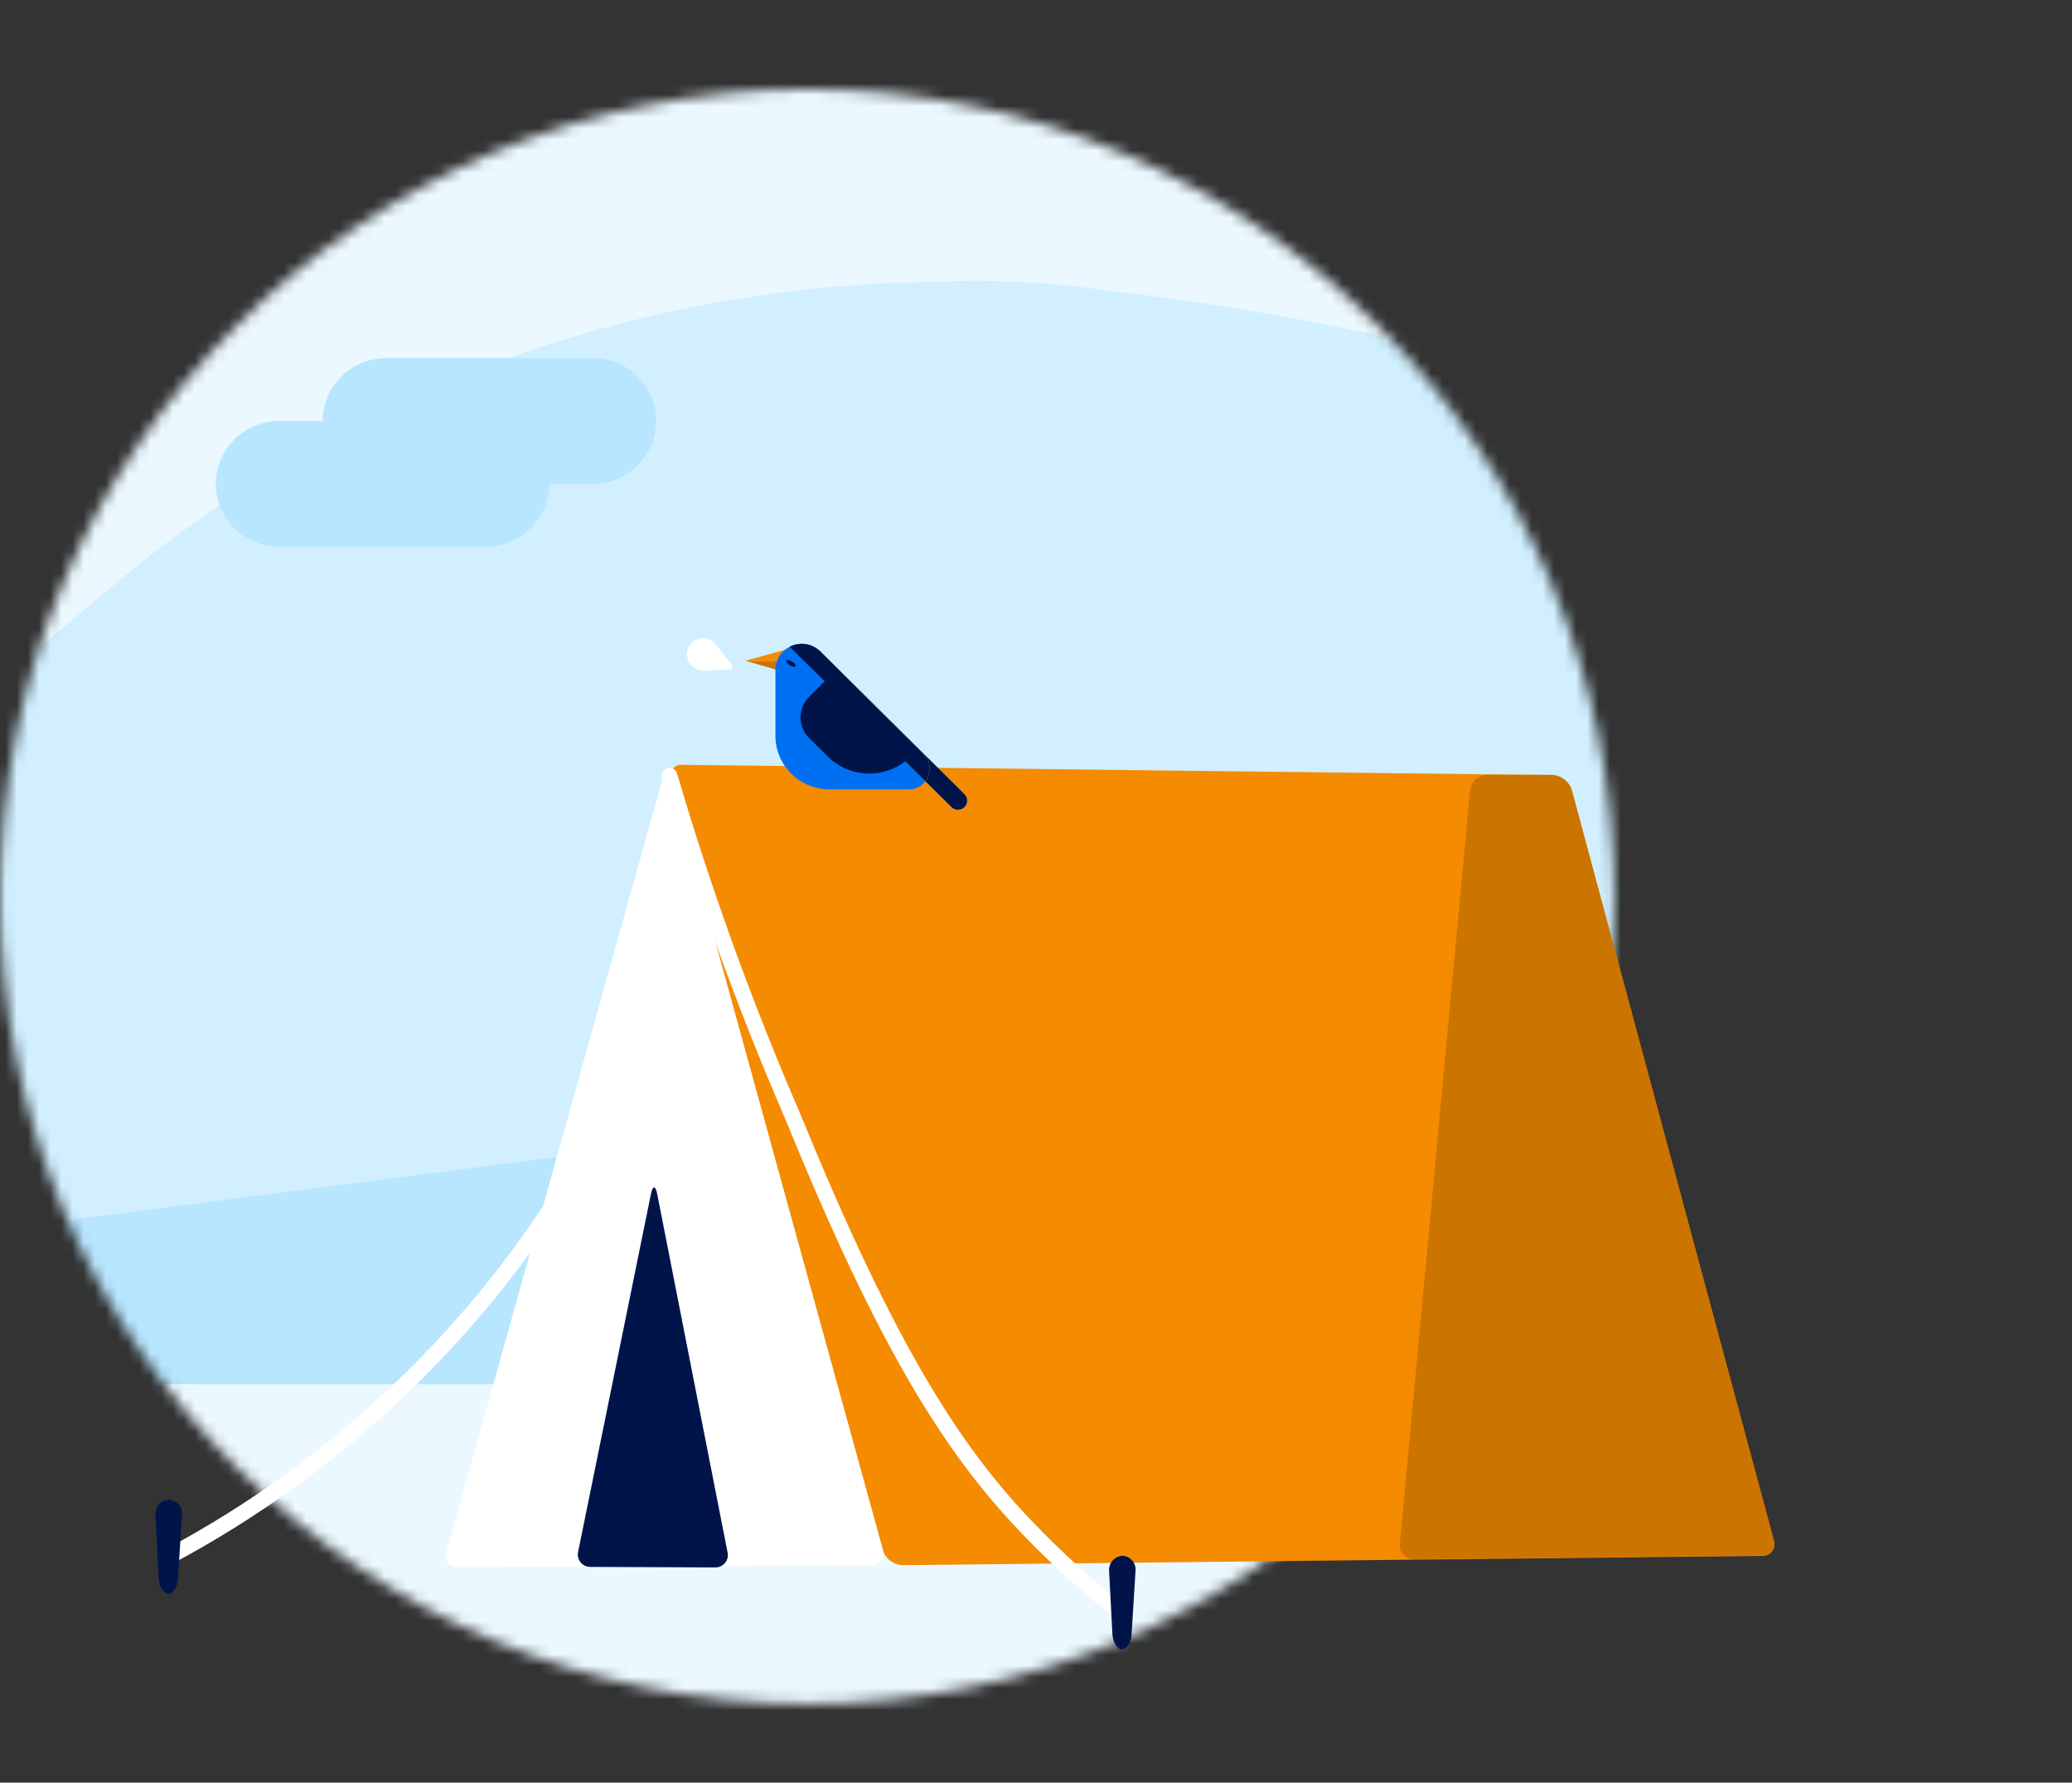 <svg width="186" height="160" viewBox="0 0 186 160" fill="none" xmlns="http://www.w3.org/2000/svg">
<rect x="0" y="0" width="186" height="160" fill="#333333" stroke="none"/>
<mask id="mask0_4518_152269" style="mask-type:alpha" maskUnits="userSpaceOnUse" x="0" y="8" width="145" height="145">
<circle cx="72.463" cy="80.463" r="72.463" fill="#EBF8FF"/>
</mask>
<g mask="url(#mask0_4518_152269)">
<path d="M236.799 4.9H11.201C9.731 4.899 8.274 5.187 6.916 5.749C5.557 6.311 4.322 7.135 3.281 8.174C2.241 9.213 1.416 10.447 0.853 11.806C0.29 13.164 -6.26867e-07 14.62 0 16.091V148.699C0 151.669 1.18 154.518 3.281 156.619C5.381 158.72 8.231 159.9 11.201 159.9H236.799C239.769 159.9 242.619 158.72 244.719 156.619C246.82 154.518 248 151.669 248 148.699V16.091C248 14.62 247.71 13.164 247.147 11.806C246.584 10.447 245.759 9.213 244.719 8.174C243.678 7.135 242.443 6.311 241.084 5.749C239.725 5.187 238.269 4.899 236.799 4.9Z" fill="#EBF8FF"/>
<path d="M4.47154e-05 61.087L10.198 52.525C30.198 35.732 55.271 26.163 81.374 25.36L85.319 25.239C89.4 25.113 93.485 25.31 97.535 25.828L103.162 26.548C139.282 31.168 173.812 44.207 203.969 64.616L248 94.412V123.862H0L4.47154e-05 61.087Z" fill="#D1EFFF"/>
<path d="M0 110.3L46.605 104.286C71.43 101.083 96.61 101.91 121.172 106.734L152.084 112.806C164.434 115.232 177.188 114.614 189.245 111.005L211.529 104.335C221.929 101.222 233.158 102.614 242.483 108.173L248 111.462V124.25H0V110.3Z" fill="#B8E6FF"/>
<ellipse cx="2.067" cy="2.067" rx="2.067" ry="2.067" transform="matrix(-1 0 0 1 14.208 10.325)" fill="#EBF8FF"/>
<ellipse cx="1.55" cy="1.55" rx="1.55" ry="1.55" transform="matrix(-1 0 0 1 110.825 11.875)" fill="#EBF8FF"/>
<ellipse cx="1.033" cy="1.033" rx="1.033" ry="1.033" transform="matrix(-1 0 0 1 50.892 17.3)" fill="#EBF8FF"/>
<ellipse cx="1.033" cy="1.033" rx="1.033" ry="1.033" transform="matrix(-1 0 0 1 5.942 31.25)" fill="#EBF8FF"/>
<path d="M25.091 37.782H43.585C44.336 37.782 45.079 37.928 45.773 38.212C46.466 38.496 47.096 38.912 47.627 39.436C48.158 39.96 48.579 40.583 48.866 41.268C49.153 41.953 49.301 42.687 49.301 43.429C49.301 44.17 49.153 44.904 48.866 45.589C48.579 46.275 48.158 46.897 47.627 47.421C47.096 47.946 46.466 48.361 45.773 48.645C45.079 48.929 44.336 49.075 43.585 49.075H25.091C23.575 49.075 22.121 48.48 21.049 47.421C19.977 46.362 19.375 44.926 19.375 43.429C19.375 41.931 19.977 40.495 21.049 39.436C22.121 38.377 23.575 37.782 25.091 37.782Z" fill="#B8E6FF"/>
<path d="M34.69 32.136H53.184C53.935 32.136 54.678 32.282 55.371 32.566C56.065 32.849 56.695 33.265 57.226 33.789C57.757 34.314 58.178 34.936 58.465 35.621C58.752 36.306 58.9 37.041 58.9 37.782C58.9 38.524 58.752 39.258 58.465 39.943C58.178 40.628 57.757 41.251 57.226 41.775C56.695 42.299 56.065 42.715 55.371 42.999C54.678 43.282 53.935 43.429 53.184 43.429H34.69C33.174 43.429 31.72 42.834 30.648 41.775C29.576 40.716 28.974 39.28 28.974 37.782C28.974 36.285 29.576 34.849 30.648 33.789C31.72 32.731 33.174 32.136 34.69 32.136Z" fill="#B8E6FF"/>
</g>
<g clip-path="url(#clip0_4518_152269)">
<path d="M60.204 70.001C60.148 69.841 60.133 69.669 60.16 69.502C60.187 69.334 60.256 69.176 60.359 69.042C60.463 68.907 60.599 68.801 60.754 68.732C60.909 68.663 61.079 68.633 61.248 68.647L139.315 69.568C139.719 69.593 140.107 69.739 140.427 69.989C140.746 70.239 140.982 70.58 141.103 70.967L159.228 138.263C159.285 138.426 159.301 138.599 159.275 138.769C159.249 138.939 159.181 139.099 159.078 139.237C158.974 139.374 158.839 139.484 158.683 139.556C158.527 139.628 158.356 139.661 158.184 139.651L81.04 140.484C80.636 140.471 80.247 140.334 79.925 140.092C79.603 139.849 79.364 139.513 79.24 139.129L60.204 70.001Z" fill="#F58B00"/>
<path d="M126.953 139.951C126.772 139.957 126.591 139.924 126.423 139.854C126.256 139.783 126.106 139.677 125.983 139.543C125.861 139.409 125.769 139.25 125.714 139.077C125.659 138.904 125.642 138.721 125.665 138.541L131.962 70.956C132.005 70.572 132.187 70.217 132.473 69.957C132.76 69.698 133.131 69.552 133.517 69.546H139.314C139.718 69.564 140.106 69.706 140.426 69.952C140.746 70.198 140.982 70.537 141.103 70.923L159.228 138.219C159.285 138.381 159.301 138.555 159.275 138.724C159.249 138.894 159.181 139.055 159.078 139.192C158.974 139.329 158.839 139.439 158.683 139.511C158.527 139.584 158.356 139.617 158.184 139.607L126.953 139.951Z" fill="#CC7400"/>
<path d="M100.698 145.503C100.541 145.506 100.388 145.455 100.265 145.358C97.315 143.055 94.532 140.547 91.935 137.853C85.66 131.357 79.718 122.808 71.222 102.2L70.444 100.324C66.152 90.394 62.469 80.212 59.415 69.835C59.388 69.746 59.379 69.652 59.389 69.56C59.398 69.467 59.426 69.378 59.47 69.296C59.514 69.214 59.575 69.142 59.648 69.084C59.72 69.026 59.803 68.983 59.893 68.958C59.983 68.93 60.077 68.921 60.17 68.93C60.264 68.939 60.354 68.967 60.437 69.011C60.519 69.056 60.592 69.116 60.651 69.189C60.711 69.261 60.755 69.345 60.782 69.435C63.819 79.763 67.484 89.897 71.755 99.78L72.532 101.656C80.973 122.053 86.804 130.525 92.957 136.865C95.507 139.509 98.238 141.972 101.131 144.237C101.205 144.294 101.266 144.366 101.312 144.447C101.359 144.529 101.388 144.618 101.4 144.711C101.411 144.804 101.404 144.898 101.379 144.988C101.354 145.078 101.311 145.163 101.253 145.236C101.188 145.321 101.103 145.389 101.007 145.435C100.91 145.481 100.805 145.504 100.698 145.503Z" fill="white"/>
<path d="M15.024 140.495C14.863 140.498 14.707 140.446 14.579 140.348C14.452 140.25 14.362 140.112 14.323 139.956C14.285 139.8 14.3 139.636 14.367 139.49C14.433 139.344 14.547 139.225 14.69 139.152C29.892 131.07 42.573 118.957 51.341 104.144C51.388 104.062 51.451 103.991 51.526 103.934C51.6 103.877 51.686 103.836 51.777 103.812C51.867 103.788 51.962 103.783 52.055 103.796C52.148 103.809 52.238 103.84 52.319 103.888C52.479 103.987 52.594 104.145 52.639 104.327C52.685 104.51 52.658 104.703 52.563 104.865C43.672 119.897 30.81 132.19 15.39 140.395C15.279 140.461 15.152 140.496 15.024 140.495Z" fill="white"/>
<path d="M60.204 70.001C60.004 69.246 59.66 69.246 59.449 70.001L40.068 139.318C40.01 139.477 39.993 139.649 40.018 139.817C40.043 139.985 40.111 140.143 40.214 140.278C40.316 140.413 40.452 140.52 40.607 140.589C40.762 140.658 40.932 140.687 41.101 140.673L78.219 140.506C78.39 140.518 78.561 140.487 78.717 140.416C78.873 140.345 79.009 140.236 79.113 140.1C79.216 139.963 79.284 139.803 79.31 139.634C79.337 139.464 79.32 139.291 79.263 139.129L60.204 70.001Z" fill="white"/>
<path d="M53.018 140.639C52.844 140.645 52.672 140.611 52.514 140.538C52.356 140.465 52.218 140.356 52.11 140.22C52.002 140.084 51.927 139.924 51.892 139.754C51.857 139.584 51.862 139.408 51.907 139.24L58.438 107.152C58.593 106.386 58.838 106.386 58.993 107.152L65.302 139.285C65.347 139.452 65.352 139.628 65.317 139.799C65.282 139.969 65.207 140.128 65.099 140.264C64.991 140.4 64.853 140.509 64.695 140.582C64.537 140.655 64.365 140.69 64.191 140.684L53.018 140.639Z" fill="#00144A"/>
<path d="M101.586 146.613C101.586 147.39 101.142 148.034 100.709 148.034C100.276 148.034 99.898 147.39 99.854 146.613L99.565 141.061C99.545 140.888 99.561 140.713 99.611 140.546C99.661 140.38 99.745 140.225 99.858 140.092C99.97 139.959 100.108 139.85 100.264 139.772C100.42 139.695 100.59 139.65 100.764 139.64C100.936 139.649 101.104 139.694 101.258 139.771C101.411 139.849 101.547 139.957 101.657 140.09C101.766 140.222 101.847 140.376 101.894 140.541C101.941 140.707 101.954 140.88 101.931 141.05L101.586 146.613Z" fill="#00144A"/>
<path d="M15.979 141.628C15.979 142.405 15.534 143.049 15.112 143.049C14.69 143.049 14.29 142.405 14.246 141.628L13.957 136.021C13.939 135.848 13.956 135.673 14.007 135.507C14.058 135.341 14.142 135.187 14.254 135.054C14.366 134.922 14.504 134.813 14.659 134.735C14.814 134.657 14.983 134.611 15.157 134.6C15.329 134.61 15.498 134.656 15.652 134.735C15.806 134.813 15.943 134.922 16.053 135.056C16.163 135.189 16.245 135.343 16.293 135.509C16.342 135.675 16.355 135.849 16.334 136.021L15.979 141.628Z" fill="#00144A"/>
</g>
<path d="M71.748 57.972L66.917 59.307L72.212 59.491L71.748 57.972Z" fill="#F58B00"/>
<path d="M69.936 60.181L66.917 59.307L70.354 59.399L69.936 60.181Z" fill="#CC7400"/>
<path d="M74.471 70.854H81.584C83.246 70.854 84.08 68.865 82.91 67.698L77.846 62.66L73.645 58.482C72.158 57.002 69.608 58.044 69.608 60.135V66.031C69.608 67.31 70.12 68.536 71.032 69.441C71.944 70.345 73.181 70.853 74.471 70.854Z" fill="#0070F2"/>
<path opacity="0.5" d="M72.75 59.895C72.427 59.574 72.427 59.054 72.75 58.733C73.074 58.413 73.599 58.413 73.922 58.733L86.581 71.279C86.905 71.6 86.905 72.12 86.582 72.441C86.258 72.762 85.733 72.762 85.41 72.441L72.75 59.895Z" fill="white"/>
<path d="M74.474 60.716L72.64 62.534C72.143 63.027 71.863 63.695 71.863 64.392C71.863 65.089 72.143 65.757 72.64 66.25L74.313 67.908C75.297 68.883 76.631 69.431 78.023 69.432C79.414 69.432 80.749 68.885 81.733 67.91L74.474 60.716Z" fill="#00144A"/>
<path d="M82.907 67.698L77.842 62.66L73.642 58.482C72.844 57.689 73.594 59.457 72.742 59.886C72.59 59.732 72.506 59.524 72.507 59.309C72.509 59.093 72.596 58.886 72.75 58.733C72.905 58.58 73.116 58.493 73.335 58.493C73.555 58.493 73.766 58.58 73.921 58.733L86.581 71.28C86.737 71.434 86.824 71.643 86.824 71.861C86.824 72.079 86.737 72.287 86.581 72.442C86.504 72.518 86.413 72.578 86.312 72.62C86.212 72.661 86.104 72.682 85.995 72.682C85.886 72.682 85.778 72.661 85.678 72.62C85.577 72.578 85.486 72.518 85.409 72.442L83.073 70.127C83.59 69.438 83.626 68.413 82.907 67.698Z" fill="#00144A"/>
<path d="M73.642 58.482L77.842 62.66L82.907 67.698C83.626 68.413 83.59 69.438 83.071 70.124L70.897 58.059C70.894 58.056 70.892 58.053 70.889 58.051C71.74 57.621 72.844 57.688 73.642 58.482Z" fill="#00144A"/>
<path d="M71.421 59.788C71.366 59.881 71.133 59.845 70.901 59.707C70.67 59.569 70.527 59.382 70.583 59.288C70.639 59.195 70.872 59.231 71.103 59.369C71.335 59.507 71.477 59.694 71.421 59.788Z" fill="#00144A"/>
<path d="M65.731 59.756C65.83 59.886 65.742 60.074 65.579 60.081L63.199 60.191C62.103 60.242 61.346 59.11 61.812 58.117C62.278 57.123 63.632 56.981 64.294 57.856L65.731 59.756Z" fill="white"/>
<defs>
<clipPath id="clip0_4518_152269">
<rect width="172.05" height="80.29" fill="white" transform="translate(13.95 68.644)"/>
</clipPath>
</defs>
</svg>
